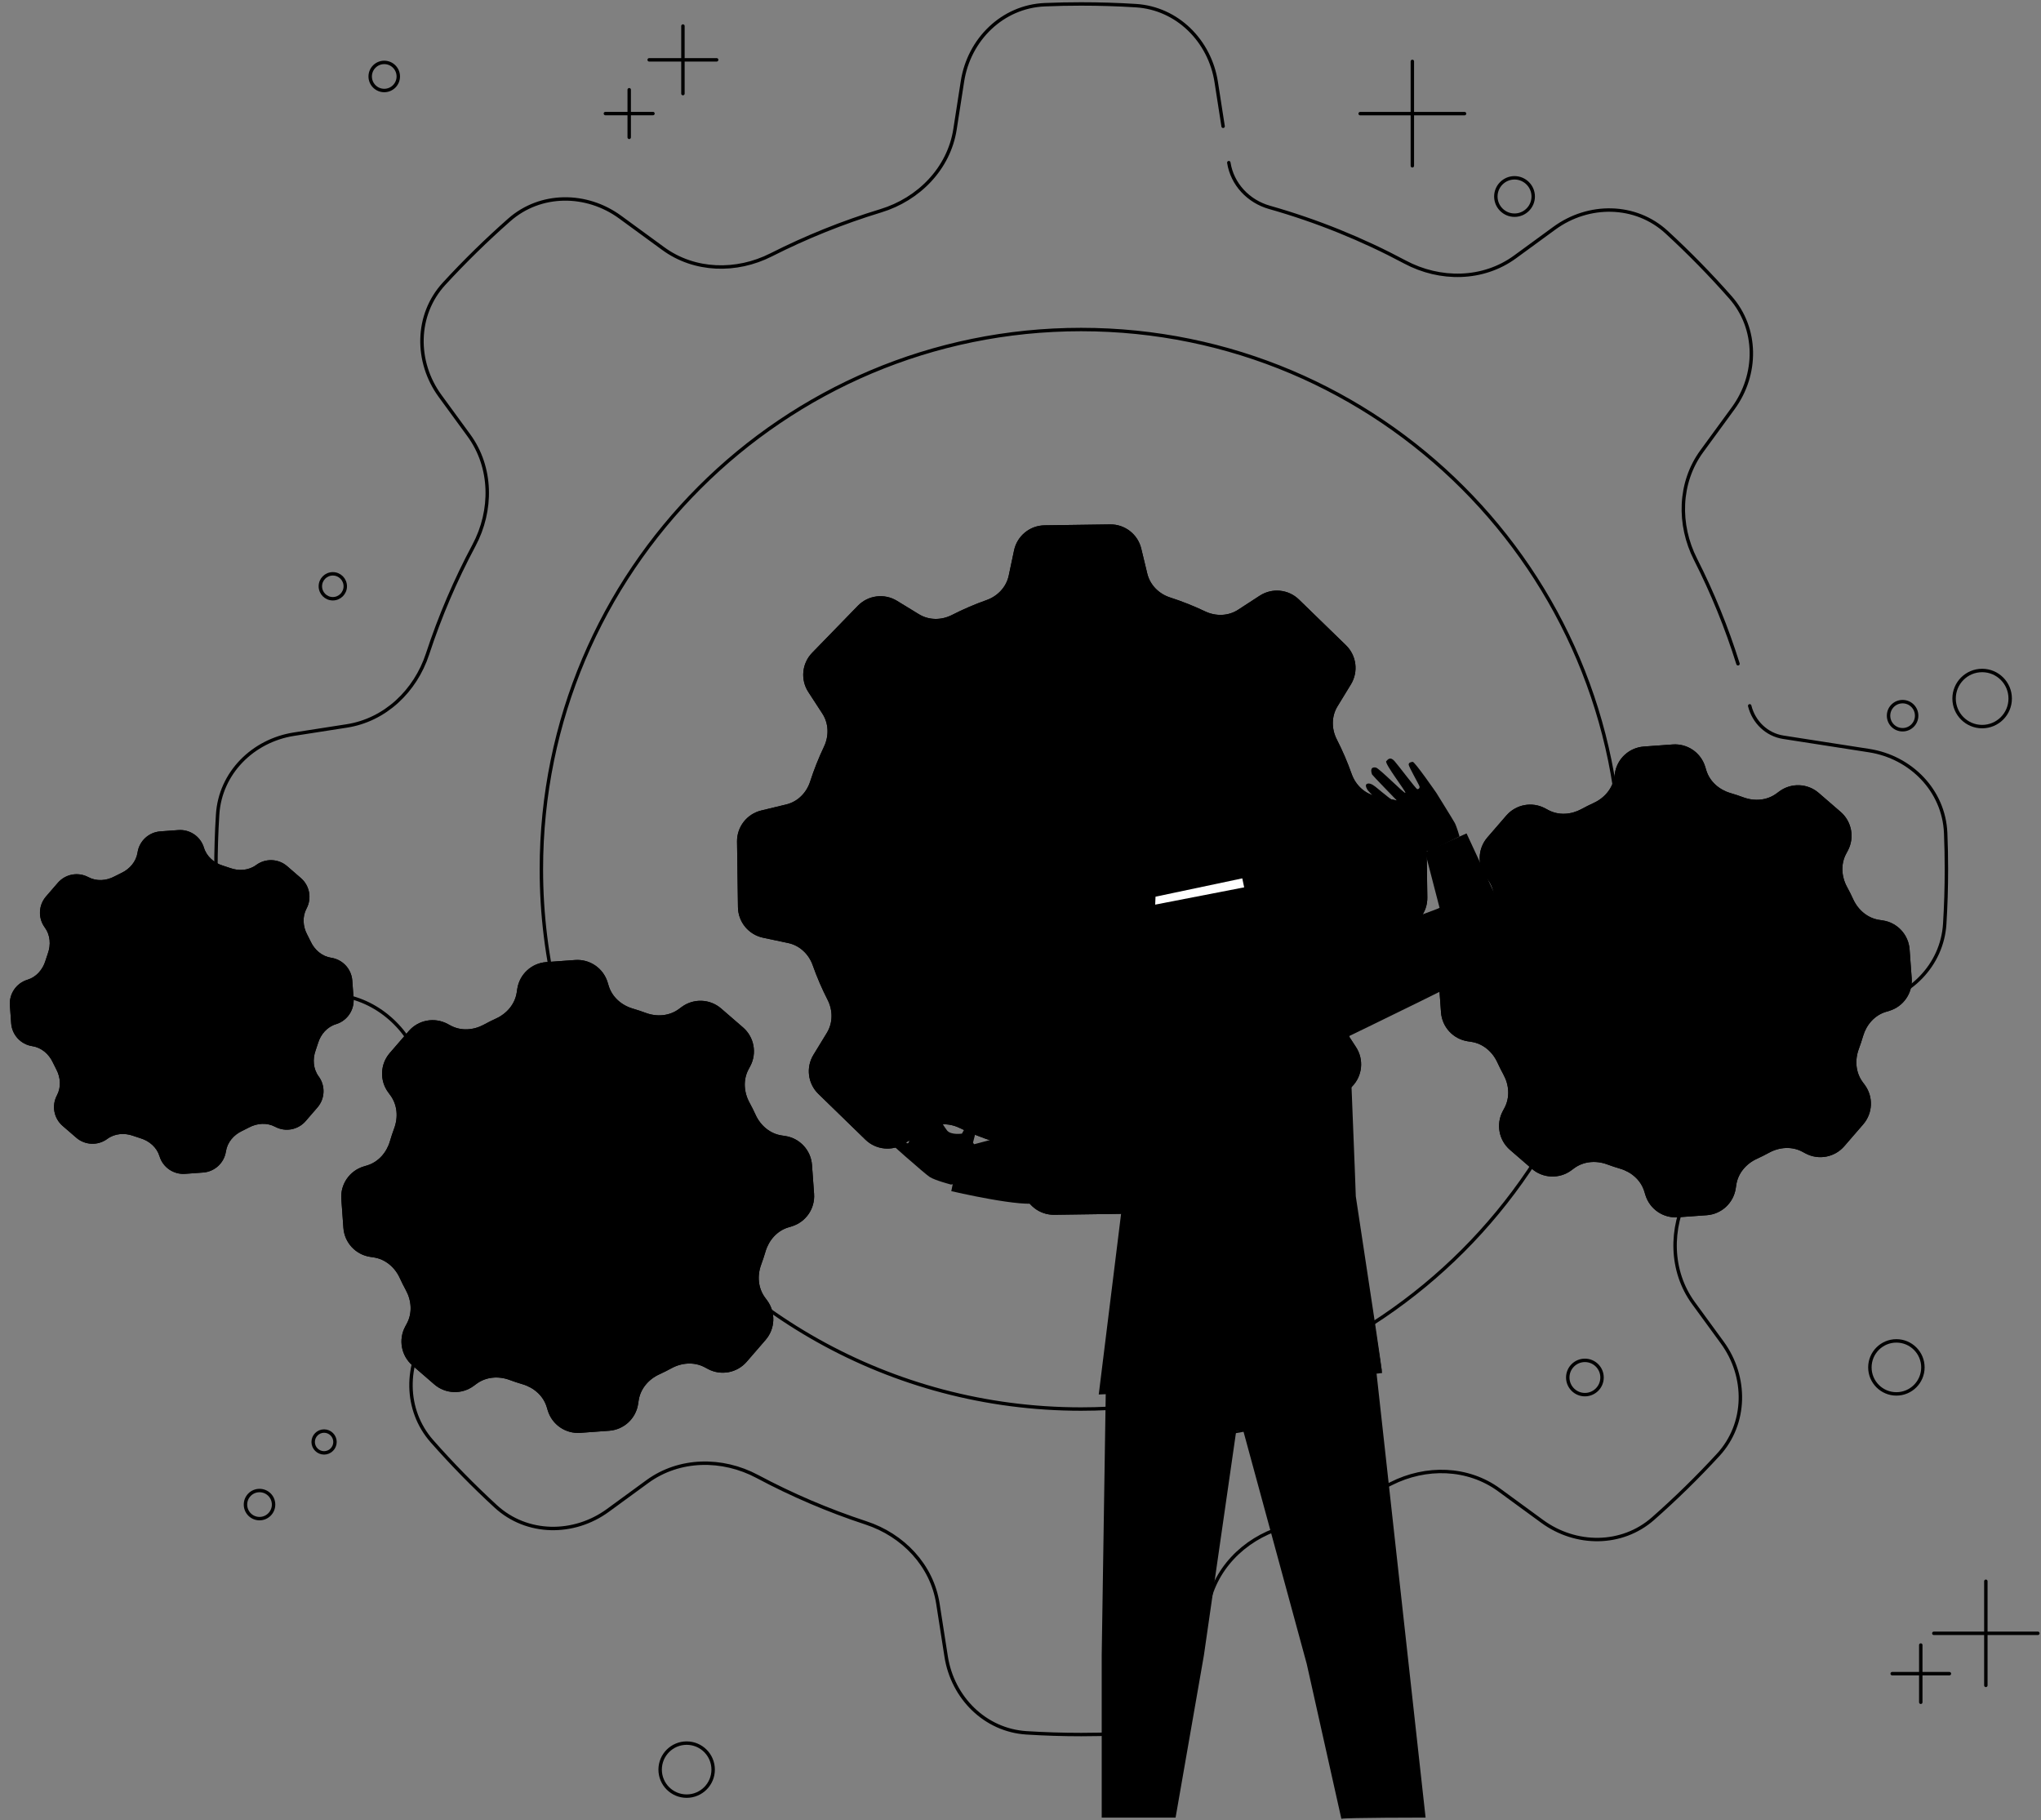 <svg width="517" height="461" viewBox="0 0 517 461" fill="none" xmlns="http://www.w3.org/2000/svg">
<rect x="0" y="0" width="517" height="461" fill="#808080" stroke="none"/>
<path d="M309.823 31.986L308.076 20.768C306.454 10.356 298.233 2.086 287.715 1.43C283.129 1.144 278.505 1 273.847 1C270.77 1 267.707 1.065 264.658 1.192C253.936 1.639 245.449 9.996 243.799 20.6L241.909 32.751C240.363 42.692 232.728 50.457 223.104 53.387C213.462 56.322 204.178 60.073 195.325 64.554C186.552 68.995 175.947 68.766 168.008 62.965L157.081 54.981C148.571 48.763 136.908 48.727 129.001 55.695C123.221 60.789 117.71 66.183 112.495 71.854C105.241 79.741 105.157 91.631 111.478 100.284L118.763 110.258C124.697 118.382 124.788 129.272 120.049 138.146C115.377 146.895 111.434 156.094 108.293 165.659C105.225 175.004 97.564 182.348 87.846 183.861L74.465 185.945C64.052 187.566 55.781 195.787 55.125 206.306C54.84 210.891 54.695 215.515 54.695 220.174C54.695 223.247 54.76 226.307 54.887 229.351C55.333 240.073 63.691 248.56 74.295 250.21L86.447 252.1C96.387 253.646 104.152 261.281 107.082 270.905C110.017 280.544 113.769 289.826 118.256 298.678C122.703 307.454 122.48 318.068 116.677 326.013L108.696 336.939C102.479 345.449 102.443 357.111 109.411 365.017C114.506 370.799 119.903 376.31 125.576 381.525C133.461 388.774 145.345 388.855 153.995 382.537L163.973 375.25C172.093 369.319 182.976 369.225 191.846 373.96C200.604 378.634 209.807 382.577 219.376 385.718C228.716 388.784 236.057 396.439 237.574 406.152L239.667 419.554C241.292 429.962 249.512 438.227 260.026 438.883C264.612 439.169 269.236 439.314 273.891 439.314C276.967 439.314 280.031 439.249 283.08 439.122C293.802 438.675 302.289 430.317 303.939 419.713L305.829 407.562C307.375 397.622 315.01 389.856 324.634 386.927C334.275 383.992 343.559 380.241 352.413 375.759C361.185 371.319 371.791 371.548 379.73 377.348L390.656 385.332C399.166 391.55 410.83 391.587 418.737 384.619C424.518 379.524 430.029 374.128 435.246 368.456C442.498 360.571 442.583 348.683 436.265 340.03L428.97 330.04C423.044 321.924 422.948 311.047 427.681 302.181C432.355 293.425 436.301 284.224 439.444 274.654C442.513 265.31 450.174 257.966 459.892 256.452L473.273 254.369C483.686 252.747 491.957 244.526 492.613 234.008C492.898 229.424 493.042 224.804 493.042 220.151C493.042 217.075 492.978 214.011 492.851 210.963C492.404 200.24 484.046 191.753 473.442 190.104L451.702 186.722C447.524 186.072 444.223 182.875 443.212 178.769V178.769M440.247 168.116C437.376 158.945 433.762 150.098 429.481 141.648C425.035 132.871 425.258 122.256 431.061 114.311L439.042 103.385C445.258 94.876 445.294 83.214 438.327 75.307C433.231 69.526 427.835 64.015 422.162 58.8C414.277 51.551 402.392 51.47 393.743 57.787L383.765 65.075C375.645 71.006 364.762 71.1 355.892 66.364C345.075 60.588 333.579 55.925 321.554 52.515C316.232 51.006 312.118 46.661 311.267 41.196V41.196M152.723 283.623C142.763 264.655 137.134 243.069 137.134 220.162C137.134 144.672 198.345 83.461 273.847 83.461C349.348 83.461 410.559 144.672 410.559 220.162C410.559 295.652 349.348 356.874 273.847 356.874C225.404 356.874 182.847 331.674 158.564 293.672" stroke="#686054" style="stroke:#686054;stroke:color(display-p3 0.408 0.377 0.329);stroke-opacity:1;" stroke-width="0.868" stroke-linecap="round" stroke-linejoin="round"/>
<path fill-rule="evenodd" clip-rule="evenodd" d="M232.782 155.576C235.322 157.129 238.497 157.109 241.148 155.753C243.994 154.298 246.918 153.042 249.898 151.987C252.705 150.993 254.901 148.698 255.518 145.785L256.871 139.395C257.645 135.738 260.848 133.105 264.585 133.052L281.197 132.819C284.934 132.766 288.209 135.307 289.086 138.94L290.619 145.29C291.318 148.184 293.579 150.416 296.413 151.33C299.421 152.3 302.38 153.473 305.267 154.848C307.954 156.128 311.128 156.058 313.623 154.435L319.095 150.876C322.228 148.838 326.355 149.241 329.034 151.846L340.946 163.427C343.625 166.032 344.144 170.145 342.195 173.334L338.794 178.901C337.241 181.441 337.261 184.616 338.617 187.267C340.073 190.114 341.328 193.038 342.383 196.018C343.376 198.826 345.671 201.023 348.584 201.64L354.975 202.993C358.631 203.767 361.264 206.969 361.317 210.706L361.551 227.317C361.604 231.054 359.063 234.329 355.43 235.207L349.078 236.741C346.184 237.44 343.953 239.7 343.039 242.533C342.068 245.541 340.896 248.499 339.521 251.385C338.241 254.073 338.31 257.248 339.933 259.744L343.492 265.215C345.53 268.348 345.127 272.474 342.523 275.154L330.943 287.065C328.338 289.745 324.224 290.264 321.035 288.315L315.468 284.913C312.927 283.361 309.751 283.381 307.1 284.737C304.254 286.192 301.329 287.447 298.35 288.502C295.543 289.495 293.346 291.789 292.729 294.702L291.376 301.093C290.602 304.75 287.4 307.383 283.662 307.436L267.051 307.67C263.314 307.722 260.038 305.181 259.161 301.548L257.628 295.196C256.929 292.302 254.669 290.071 251.835 289.157C248.827 288.187 245.869 287.014 242.982 285.639C240.295 284.359 237.12 284.429 234.625 286.052L229.154 289.611C226.021 291.649 221.895 291.246 219.215 288.641L207.304 277.061C204.624 274.456 204.105 270.342 206.054 267.153L209.456 261.586C211.008 259.046 210.988 255.871 209.633 253.22C208.177 250.373 206.922 247.449 205.867 244.469C204.873 241.661 202.579 239.464 199.665 238.847L193.275 237.494C189.619 236.72 186.986 233.518 186.933 229.78L186.699 213.169C186.647 209.433 189.188 206.158 192.82 205.28L199.173 203.746C202.067 203.047 204.298 200.787 205.212 197.954C206.183 194.946 207.355 191.988 208.729 189.101C210.009 186.413 209.939 183.239 208.316 180.745L204.756 175.272C202.719 172.139 203.121 168.013 205.726 165.333L217.305 153.422C219.91 150.742 224.024 150.223 227.214 152.173L232.782 155.576Z" fill="#E8505B" style="fill:#E8505B;fill:color(display-p3 0.91 0.314 0.357);fill-opacity:1;"/>
<path fill-rule="evenodd" clip-rule="evenodd" d="M232.782 155.576C235.322 157.129 238.497 157.109 241.148 155.753C243.994 154.298 246.918 153.042 249.898 151.987C252.705 150.993 254.901 148.698 255.518 145.785L256.871 139.395C257.645 135.738 260.848 133.105 264.585 133.052L281.197 132.819C284.934 132.766 288.209 135.307 289.086 138.94L290.619 145.29C291.318 148.184 293.579 150.416 296.413 151.33C299.421 152.3 302.38 153.473 305.267 154.848C307.954 156.128 311.128 156.058 313.623 154.435L319.095 150.876C322.228 148.838 326.355 149.241 329.034 151.846L340.946 163.427C343.625 166.032 344.144 170.145 342.195 173.334L338.794 178.901C337.241 181.441 337.261 184.616 338.617 187.267C340.073 190.114 341.328 193.038 342.383 196.018C343.376 198.826 345.671 201.023 348.584 201.64L354.975 202.993C358.631 203.767 361.264 206.969 361.317 210.706L361.551 227.317C361.604 231.054 359.063 234.329 355.43 235.207L349.078 236.741C346.184 237.44 343.953 239.7 343.039 242.533C342.068 245.541 340.896 248.499 339.521 251.385C338.241 254.073 338.31 257.248 339.933 259.744L343.492 265.215C345.53 268.348 345.127 272.474 342.523 275.154L330.943 287.065C328.338 289.745 324.224 290.264 321.035 288.315L315.468 284.913C312.927 283.361 309.751 283.381 307.1 284.737C304.254 286.192 301.329 287.447 298.35 288.502C295.543 289.495 293.346 291.789 292.729 294.702L291.376 301.093C290.602 304.75 287.4 307.383 283.662 307.436L267.051 307.67C263.314 307.722 260.038 305.181 259.161 301.548L257.628 295.196C256.929 292.302 254.669 290.071 251.835 289.157C248.827 288.187 245.869 287.014 242.982 285.639C240.295 284.359 237.12 284.429 234.625 286.052L229.154 289.611C226.021 291.649 221.895 291.246 219.215 288.641L207.304 277.061C204.624 274.456 204.105 270.342 206.054 267.153L209.456 261.586C211.008 259.046 210.988 255.871 209.633 253.22C208.177 250.373 206.922 247.449 205.867 244.469C204.873 241.661 202.579 239.464 199.665 238.847L193.275 237.494C189.619 236.72 186.986 233.518 186.933 229.78L186.699 213.169C186.647 209.433 189.188 206.158 192.82 205.28L199.173 203.746C202.067 203.047 204.298 200.787 205.212 197.954C206.183 194.946 207.355 191.988 208.729 189.101C210.009 186.413 209.939 183.239 208.316 180.745L204.756 175.272C202.719 172.139 203.121 168.013 205.726 165.333L217.305 153.422C219.91 150.742 224.024 150.223 227.214 152.173L232.782 155.576Z" fill="url(#paint0_linear_2840_3378)" style=""/>
<path d="M235.634 198.259V193.096H236.876C237.987 193.096 238.902 193.226 239.556 193.619C240.209 194.011 240.601 194.664 240.601 195.71C240.601 197.475 239.556 198.259 237.072 198.259H235.634ZM232.628 200.742H237.007C241.909 200.742 243.673 198.586 243.673 195.579C243.673 193.553 242.824 192.181 241.32 191.396C240.144 190.743 238.641 190.547 236.811 190.547H235.634V186.625H242.235L243.02 184.207H232.562V200.742H232.628ZM245.699 200.742H248.575L252.3 195.383C253.019 194.403 253.542 193.422 253.869 192.9H253.934C253.869 193.619 253.804 194.534 253.804 195.449V200.677H256.745V188.913H253.869L250.144 194.272C249.49 195.252 248.902 196.233 248.575 196.756H248.51C248.575 196.037 248.64 195.122 248.64 194.207V188.978H245.699V200.742ZM261.777 200.742H264.784V191.396H268.313L269.097 188.913H258.183V191.396H261.777V200.742ZM270.143 206.69H273.084V200.742C273.672 200.939 274.261 201.004 274.914 201.004C278.64 201.004 281.058 198.455 281.058 194.795C281.058 191.004 278.836 188.586 274.587 188.586C272.953 188.586 271.385 188.913 270.078 189.305V206.69H270.143ZM273.084 198.194V191.266C273.542 191.135 273.934 191.07 274.457 191.07C276.613 191.07 277.986 192.246 277.986 194.795C277.986 197.082 276.875 198.52 274.653 198.52C274.065 198.52 273.607 198.39 273.084 198.194ZM282.822 200.742H285.698L289.424 195.383C290.142 194.403 290.665 193.422 290.992 192.9H291.057C290.992 193.619 290.927 194.534 290.927 195.449V200.677H293.868V188.913H290.992L287.267 194.272C286.613 195.252 286.025 196.233 285.698 196.756H285.633C285.698 196.037 285.764 195.122 285.764 194.207V188.978H282.822V200.742ZM296.221 200.742H299.227V195.841H300.992C301.319 195.841 301.645 196.167 302.038 196.952L303.541 200.742H306.743L304.586 196.233C304.194 195.449 303.802 194.991 303.214 194.795V194.73C304.194 194.141 304.325 192.442 304.913 191.592C305.109 191.331 305.371 191.2 305.763 191.2C305.959 191.2 306.22 191.2 306.416 191.331V188.782C306.09 188.651 305.501 188.586 305.175 188.586C304.129 188.586 303.475 188.978 303.018 189.632C302.038 191.07 302.038 193.553 300.6 193.553H299.227V188.913H296.221V200.742ZM313.41 201.004C315.044 201.004 316.547 200.481 317.462 199.827L316.612 197.801C315.763 198.259 314.978 198.586 313.867 198.586C311.841 198.586 310.534 197.279 310.534 194.86C310.534 192.704 311.841 191.004 314.063 191.004C315.24 191.004 316.089 191.331 316.939 191.919V189.37C316.285 188.978 315.24 188.586 313.737 188.586C310.207 188.586 307.462 191.2 307.462 194.926C307.462 198.324 309.554 201.004 313.41 201.004Z" fill="url(#paint1_linear_2840_3378)" style=""/>
<path d="M227.805 255.81H257.804V249.163H238.032C240.759 238.254 257.463 235.867 257.463 223.765C257.463 217.288 253.031 212.516 243.657 212.516C237.861 212.516 232.748 214.22 229.339 215.925L231.384 222.061C234.452 220.527 238.032 219.163 242.464 219.163C245.873 219.163 249.111 220.697 249.111 224.618C249.111 233.481 229.509 234.163 227.805 255.81ZM258.656 245.242H277.917V255.81H285.588V245.242H292.065V238.765H285.588V212.516H279.963L258.656 240.129V245.242ZM267.349 239.106L278.258 224.447C278.258 225.64 277.917 229.39 277.917 232.799V238.936H272.804C271.27 238.936 268.372 239.106 267.349 239.106Z" fill="url(#paint2_linear_2840_3378)" style=""/>
<path d="M317.467 245.239C325.819 245.239 332.637 238.421 332.637 230.069C332.637 221.716 325.819 214.898 317.467 214.898C309.115 214.898 302.297 221.716 302.297 230.069C302.467 238.421 309.115 245.239 317.467 245.239Z" fill="url(#paint3_linear_2840_3378)" style=""/>
<path d="M327.013 230.071H318.661V221.719H316.445V232.287H327.013V230.071Z" fill="url(#paint4_linear_2840_3378)" style=""/>
<path fill-rule="evenodd" clip-rule="evenodd" d="M392.197 205.163C394.823 206.565 397.986 206.345 400.599 204.918C401.617 204.362 402.651 203.844 403.699 203.364C406.407 202.125 408.475 199.722 408.922 196.778L409.061 195.861C409.621 192.166 412.666 189.352 416.393 189.082L423.714 188.553C427.441 188.283 430.858 190.63 431.945 194.206L432.214 195.092C433.08 197.941 435.473 200.022 438.331 200.859C439.438 201.183 440.536 201.547 441.624 201.951C444.415 202.986 447.575 202.749 449.972 200.984L450.716 200.436C453.725 198.219 457.868 198.382 460.695 200.827L466.245 205.629C469.071 208.074 469.828 212.151 468.067 215.447L467.633 216.26C466.231 218.886 466.452 222.048 467.878 224.661C468.434 225.679 468.952 226.714 469.432 227.762C470.672 230.47 473.075 232.539 476.019 232.986L476.935 233.125C480.63 233.685 483.445 236.73 483.714 240.457L484.244 247.777C484.514 251.504 482.167 254.922 478.591 256.008L477.703 256.279C474.854 257.144 472.774 259.537 471.937 262.394C471.613 263.5 471.25 264.598 470.846 265.686C469.81 268.477 470.047 271.638 471.812 274.035L472.36 274.779C474.576 277.788 474.414 281.931 471.969 284.757L467.168 290.307C464.723 293.134 460.646 293.891 457.349 292.13L456.536 291.696C453.91 290.294 450.747 290.515 448.134 291.941C447.116 292.497 446.081 293.015 445.033 293.495C442.325 294.734 440.257 297.137 439.81 300.081L439.671 300.997C439.111 304.692 436.066 307.507 432.339 307.777L425.019 308.306C421.291 308.575 417.874 306.228 416.787 302.653L416.517 301.765C415.652 298.916 413.259 296.836 410.402 295.999C409.295 295.675 408.197 295.311 407.109 294.908C404.318 293.872 401.157 294.109 398.761 295.874L398.017 296.422C395.008 298.638 390.865 298.476 388.039 296.031L382.489 291.23C379.662 288.784 378.905 284.708 380.666 281.411L381.1 280.598C382.502 277.972 382.282 274.81 380.855 272.197C380.299 271.179 379.781 270.144 379.301 269.096C378.062 266.388 375.658 264.318 372.714 263.872L371.799 263.733C368.104 263.172 365.289 260.128 365.019 256.4L364.49 249.081C364.221 245.353 366.567 241.936 370.143 240.849L371.032 240.579C373.88 239.713 375.96 237.321 376.797 234.464C377.121 233.357 377.485 232.259 377.889 231.171C378.924 228.381 378.687 225.22 376.922 222.824L376.373 222.079C374.157 219.07 374.319 214.927 376.764 212.101L381.565 206.551C384.01 203.724 388.087 202.968 391.384 204.728L392.197 205.163Z" fill="#E8505B" style="fill:#E8505B;fill:color(display-p3 0.91 0.314 0.357);fill-opacity:1;"/>
<path fill-rule="evenodd" clip-rule="evenodd" d="M392.197 205.163C394.823 206.565 397.986 206.345 400.599 204.918C401.617 204.362 402.651 203.844 403.699 203.364C406.407 202.125 408.475 199.722 408.922 196.778L409.061 195.861C409.621 192.166 412.666 189.352 416.393 189.082L423.714 188.553C427.441 188.283 430.858 190.63 431.945 194.206L432.214 195.092C433.08 197.941 435.473 200.022 438.331 200.859C439.438 201.183 440.536 201.547 441.624 201.951C444.415 202.986 447.575 202.749 449.972 200.984L450.716 200.436C453.725 198.219 457.868 198.382 460.695 200.827L466.245 205.629C469.071 208.074 469.828 212.151 468.067 215.447L467.633 216.26C466.231 218.886 466.452 222.048 467.878 224.661C468.434 225.679 468.952 226.714 469.432 227.762C470.672 230.47 473.075 232.539 476.019 232.986L476.935 233.125C480.63 233.685 483.445 236.73 483.714 240.457L484.244 247.777C484.514 251.504 482.167 254.922 478.591 256.008L477.703 256.279C474.854 257.144 472.774 259.537 471.937 262.394C471.613 263.5 471.25 264.598 470.846 265.686C469.81 268.477 470.047 271.638 471.812 274.035L472.36 274.779C474.576 277.788 474.414 281.931 471.969 284.757L467.168 290.307C464.723 293.134 460.646 293.891 457.349 292.13L456.536 291.696C453.91 290.294 450.747 290.515 448.134 291.941C447.116 292.497 446.081 293.015 445.033 293.495C442.325 294.734 440.257 297.137 439.81 300.081L439.671 300.997C439.111 304.692 436.066 307.507 432.339 307.777L425.019 308.306C421.291 308.575 417.874 306.228 416.787 302.653L416.517 301.765C415.652 298.916 413.259 296.836 410.402 295.999C409.295 295.675 408.197 295.311 407.109 294.908C404.318 293.872 401.157 294.109 398.761 295.874L398.017 296.422C395.008 298.638 390.865 298.476 388.039 296.031L382.489 291.23C379.662 288.784 378.905 284.708 380.666 281.411L381.1 280.598C382.502 277.972 382.282 274.81 380.855 272.197C380.299 271.179 379.781 270.144 379.301 269.096C378.062 266.388 375.658 264.318 372.714 263.872L371.799 263.733C368.104 263.172 365.289 260.128 365.019 256.4L364.49 249.081C364.221 245.353 366.567 241.936 370.143 240.849L371.032 240.579C373.88 239.713 375.96 237.321 376.797 234.464C377.121 233.357 377.485 232.259 377.889 231.171C378.924 228.381 378.687 225.22 376.922 222.824L376.373 222.079C374.157 219.07 374.319 214.927 376.764 212.101L381.565 206.551C384.01 203.724 388.087 202.968 391.384 204.728L392.197 205.163Z" fill="url(#paint5_linear_2840_3378)" style=""/>
<path d="M433.828 266.761C431.844 266.761 429.756 266.308 427.597 265.436C425.491 264.581 423.368 263.407 421.297 261.981C419.243 260.539 417.26 258.929 415.382 257.168C413.522 255.374 411.837 253.479 410.346 251.533C408.836 249.521 407.625 247.509 406.765 245.563C405.853 243.484 405.396 241.471 405.396 239.576C405.396 238.268 405.642 237.027 406.116 235.87C406.607 234.68 407.397 233.573 408.468 232.617C409.819 231.342 411.363 230.705 413.013 230.705C413.698 230.705 414.4 230.856 414.996 231.124C415.681 231.426 416.26 231.879 416.681 232.483L420.753 237.967C421.121 238.453 421.402 238.922 421.595 239.392C421.823 239.895 421.946 240.398 421.946 240.884C421.946 241.522 421.753 242.142 421.385 242.729C421.121 243.182 420.718 243.668 420.209 244.155L419.015 245.345C419.033 245.396 419.05 245.429 419.068 245.463C419.279 245.815 419.7 246.419 420.507 247.324C421.367 248.263 422.174 249.119 422.982 249.907C424.017 250.879 424.877 251.651 425.684 252.288C426.685 253.093 427.334 253.496 427.72 253.68L427.685 253.764L428.966 252.556C429.51 252.037 430.037 251.651 430.546 251.399C431.511 250.829 432.739 250.728 433.968 251.215C434.424 251.399 434.916 251.651 435.442 252.003L441.269 255.961C441.918 256.38 442.392 256.917 442.673 257.554C442.936 258.191 443.059 258.778 443.059 259.365C443.059 260.17 442.866 260.975 442.497 261.73C442.129 262.484 441.672 263.138 441.093 263.742C440.093 264.799 439.005 265.553 437.741 266.04C436.53 266.509 435.214 266.761 433.828 266.761ZM413.013 233.221C412.048 233.221 411.153 233.623 410.293 234.428C409.486 235.149 408.924 235.937 408.573 236.793C408.204 237.665 408.029 238.587 408.029 239.576C408.029 241.136 408.415 242.83 409.187 244.574C409.977 246.352 411.083 248.196 412.487 250.041C413.891 251.886 415.488 253.68 417.243 255.374C418.998 257.034 420.893 258.577 422.841 259.935C424.737 261.26 426.685 262.333 428.615 263.105C431.616 264.329 434.424 264.614 436.741 263.692C437.636 263.34 438.426 262.803 439.145 262.031C439.549 261.612 439.865 261.159 440.128 260.623C440.339 260.204 440.444 259.768 440.444 259.332C440.444 259.063 440.391 258.795 440.251 258.493C440.198 258.392 440.093 258.208 439.759 257.99L433.933 254.032C433.582 253.797 433.266 253.63 432.968 253.512C432.581 253.361 432.424 253.21 431.827 253.563C431.476 253.73 431.16 253.982 430.809 254.317L429.475 255.575C428.791 256.212 427.738 256.363 426.93 256.078L426.457 255.877C425.737 255.508 424.895 254.938 423.964 254.183C423.122 253.496 422.209 252.691 421.104 251.651C420.244 250.812 419.384 249.924 418.489 248.934C417.664 248.012 417.067 247.224 416.699 246.57L416.488 246.066C416.383 245.681 416.348 245.463 416.348 245.228C416.348 244.624 416.576 244.088 417.015 243.668L418.331 242.36C418.682 242.025 418.945 241.706 419.121 241.421C419.261 241.203 419.314 241.019 419.314 240.851C419.314 240.717 419.261 240.516 419.173 240.314C419.05 240.046 418.857 239.744 418.612 239.425L414.54 233.925C414.365 233.69 414.154 233.522 413.891 233.405C413.61 233.288 413.312 233.221 413.013 233.221ZM427.685 253.781L427.404 254.921L427.878 253.747C427.79 253.73 427.72 253.747 427.685 253.781Z" fill="url(#paint6_linear_2840_3378)" style=""/>
<path fill-rule="evenodd" clip-rule="evenodd" d="M22.378 222.158C24.445 223.262 26.933 223.085 28.999 221.978C29.571 221.672 30.151 221.381 30.736 221.108C32.86 220.114 34.491 218.225 34.843 215.906C35.284 212.997 37.682 210.78 40.617 210.568L45.178 210.238C48.113 210.026 50.804 211.874 51.66 214.69C52.341 216.933 54.227 218.568 56.472 219.246C57.091 219.432 57.706 219.636 58.317 219.857C60.521 220.655 63.008 220.472 64.895 219.082C67.265 217.337 70.526 217.465 72.752 219.39L76.212 222.384C78.436 224.308 79.032 227.517 77.647 230.112C76.543 232.179 76.72 234.667 77.826 236.732C78.133 237.305 78.423 237.885 78.697 238.471C79.69 240.595 81.58 242.226 83.898 242.578C86.808 243.019 89.024 245.416 89.237 248.352L89.566 252.911C89.779 255.847 87.93 258.538 85.114 259.394C82.871 260.076 81.236 261.962 80.558 264.207C80.372 264.826 80.168 265.44 79.947 266.051C79.149 268.255 79.332 270.743 80.722 272.63C82.467 274.999 82.339 278.26 80.414 280.485L77.421 283.946C75.496 286.171 72.288 286.766 69.692 285.381C67.625 284.277 65.137 284.454 63.071 285.56C62.498 285.867 61.919 286.157 61.333 286.431C59.209 287.424 57.578 289.313 57.226 291.631C56.785 294.541 54.387 296.758 51.452 296.97L46.892 297.3C43.957 297.512 41.265 295.664 40.41 292.848C39.728 290.604 37.842 288.969 35.597 288.292C34.978 288.105 34.363 287.901 33.752 287.68C31.549 286.883 29.061 287.066 27.174 288.456C24.805 290.201 21.544 290.073 19.319 288.148L15.858 285.155C13.633 283.23 13.038 280.021 14.424 277.426C15.527 275.359 15.35 272.871 14.244 270.805C13.937 270.232 13.647 269.653 13.373 269.067C12.38 266.943 10.491 265.311 8.172 264.959C5.262 264.518 3.046 262.121 2.834 259.186L2.504 254.626C2.292 251.691 4.14 248.999 6.957 248.143C9.2 247.461 10.835 245.575 11.512 243.33C11.699 242.712 11.903 242.097 12.124 241.486C12.921 239.283 12.738 236.795 11.348 234.908C9.603 232.539 9.731 229.277 11.656 227.051L14.648 223.593C16.573 221.367 19.782 220.771 22.378 222.158Z" fill="#E8505B" style="fill:#E8505B;fill:color(display-p3 0.91 0.314 0.357);fill-opacity:1;"/>
<path fill-rule="evenodd" clip-rule="evenodd" d="M22.378 222.158C24.445 223.262 26.933 223.085 28.999 221.978C29.571 221.672 30.151 221.381 30.736 221.108C32.86 220.114 34.491 218.225 34.843 215.906C35.284 212.997 37.682 210.78 40.617 210.568L45.178 210.238C48.113 210.026 50.804 211.874 51.66 214.69C52.341 216.933 54.227 218.568 56.472 219.246C57.091 219.432 57.706 219.636 58.317 219.857C60.521 220.655 63.008 220.472 64.895 219.082C67.265 217.337 70.526 217.465 72.752 219.39L76.212 222.384C78.436 224.308 79.032 227.517 77.647 230.112C76.543 232.179 76.72 234.667 77.826 236.732C78.133 237.305 78.423 237.885 78.697 238.471C79.69 240.595 81.58 242.226 83.898 242.578C86.808 243.019 89.024 245.416 89.237 248.352L89.566 252.911C89.779 255.847 87.93 258.538 85.114 259.394C82.871 260.076 81.236 261.962 80.558 264.207C80.372 264.826 80.168 265.44 79.947 266.051C79.149 268.255 79.332 270.743 80.722 272.63C82.467 274.999 82.339 278.26 80.414 280.485L77.421 283.946C75.496 286.171 72.288 286.766 69.692 285.381C67.625 284.277 65.137 284.454 63.071 285.56C62.498 285.867 61.919 286.157 61.333 286.431C59.209 287.424 57.578 289.313 57.226 291.631C56.785 294.541 54.387 296.758 51.452 296.97L46.892 297.3C43.957 297.512 41.265 295.664 40.41 292.848C39.728 290.604 37.842 288.969 35.597 288.292C34.978 288.105 34.363 287.901 33.752 287.68C31.549 286.883 29.061 287.066 27.174 288.456C24.805 290.201 21.544 290.073 19.319 288.148L15.858 285.155C13.633 283.23 13.038 280.021 14.424 277.426C15.527 275.359 15.35 272.871 14.244 270.805C13.937 270.232 13.647 269.653 13.373 269.067C12.38 266.943 10.491 265.311 8.172 264.959C5.262 264.518 3.046 262.121 2.834 259.186L2.504 254.626C2.292 251.691 4.14 248.999 6.957 248.143C9.2 247.461 10.835 245.575 11.512 243.33C11.699 242.712 11.903 242.097 12.124 241.486C12.921 239.283 12.738 236.795 11.348 234.908C9.603 232.539 9.731 229.277 11.656 227.051L14.648 223.593C16.573 221.367 19.782 220.771 22.378 222.158Z" fill="url(#paint7_linear_2840_3378)" style=""/>
<path d="M54.106 265.751C53.671 265.751 53.236 265.645 52.843 265.419L47.212 262.263C46.623 262.25 46.033 262.21 45.471 262.131C45.093 262.078 44.77 261.839 44.629 261.494C44.489 261.15 44.559 260.778 44.812 260.5C45.738 259.479 46.216 258.259 46.216 256.959C46.216 253.75 43.225 251.138 39.547 251.138C38.171 251.138 36.851 251.496 35.742 252.186C35.433 252.371 35.054 252.398 34.717 252.252C34.394 252.106 34.155 251.814 34.113 251.47C34.071 251.098 34.043 250.727 34.043 250.343C34.043 243.766 40.08 238.422 47.493 238.422C54.906 238.422 60.944 243.766 60.944 250.343C60.944 253.949 59.175 257.264 56.058 259.532L56.535 263.139C56.647 264.04 56.226 264.889 55.426 265.38C55.033 265.618 54.569 265.751 54.106 265.751ZM47.479 260.261C47.676 260.248 47.872 260.301 48.041 260.407L53.924 263.709C54.078 263.802 54.204 263.762 54.289 263.709C54.359 263.669 54.471 263.563 54.443 263.377L53.896 259.187C53.853 258.816 54.022 258.458 54.331 258.246C57.195 256.349 58.838 253.459 58.838 250.316C58.838 244.84 53.755 240.384 47.493 240.384C41.47 240.384 36.528 244.522 36.163 249.719C37.216 249.335 38.353 249.123 39.533 249.123C44.376 249.123 48.308 252.623 48.308 256.933C48.322 258.1 48.027 259.227 47.479 260.261Z" fill="url(#paint8_linear_2840_3378)" style=""/>
<path d="M35.447 266.916C35.081 266.916 34.73 266.824 34.407 266.625C33.776 266.24 33.439 265.577 33.523 264.874L33.804 262.832C31.908 261.374 30.785 259.212 30.785 256.945C30.785 254.359 32.217 251.946 34.618 250.501C36.064 249.612 37.777 249.135 39.56 249.135C44.404 249.135 48.335 252.635 48.335 256.945C48.335 258.695 47.661 260.419 46.426 261.785C44.839 263.601 42.467 264.662 39.855 264.742L36.429 266.664C36.12 266.837 35.783 266.916 35.447 266.916ZM39.546 251.124C38.17 251.124 36.85 251.482 35.741 252.171C33.944 253.259 32.877 255.035 32.877 256.945C32.877 258.788 33.832 260.472 35.517 261.559C35.84 261.772 36.008 262.13 35.966 262.501L35.657 264.768L39.013 262.885C39.181 262.793 39.364 262.739 39.546 262.739C41.61 262.739 43.562 261.904 44.797 260.485C45.724 259.451 46.215 258.231 46.215 256.932C46.215 253.736 43.225 251.124 39.546 251.124Z" fill="url(#paint9_linear_2840_3378)" style=""/>
<path fill-rule="evenodd" clip-rule="evenodd" d="M114.166 259.757C116.792 261.159 119.954 260.939 122.567 259.512C123.585 258.956 124.62 258.438 125.668 257.958C128.375 256.719 130.444 254.315 130.891 251.371L131.03 250.455C131.59 246.76 134.634 243.945 138.362 243.676L145.682 243.146C149.41 242.877 152.827 245.224 153.914 248.8L154.183 249.686C155.049 252.535 157.442 254.615 160.3 255.452C161.407 255.777 162.505 256.141 163.593 256.544C166.383 257.58 169.544 257.343 171.941 255.578L172.685 255.03C175.694 252.813 179.837 252.976 182.663 255.421L188.213 260.223C191.04 262.668 191.796 266.744 190.036 270.041L189.602 270.854C188.2 273.48 188.421 276.642 189.847 279.255C190.403 280.273 190.921 281.308 191.401 282.356C192.64 285.064 195.044 287.133 197.988 287.58L198.904 287.719C202.599 288.279 205.413 291.323 205.683 295.051L206.213 302.371C206.482 306.098 204.136 309.515 200.56 310.602L199.671 310.872C196.823 311.738 194.743 314.13 193.906 316.988C193.582 318.094 193.218 319.192 192.815 320.279C191.779 323.071 192.015 326.232 193.781 328.629L194.328 329.373C196.545 332.382 196.382 336.524 193.938 339.351L189.136 344.901C186.691 347.728 182.615 348.485 179.318 346.724L178.505 346.29C175.879 344.888 172.716 345.109 170.103 346.535C169.084 347.091 168.05 347.609 167.001 348.089C164.294 349.328 162.226 351.731 161.779 354.674L161.64 355.591C161.08 359.286 158.035 362.101 154.307 362.37L146.987 362.9C143.26 363.169 139.843 360.822 138.756 357.247L138.486 356.358C137.62 353.51 135.228 351.43 132.371 350.593C131.264 350.269 130.166 349.905 129.078 349.501C126.287 348.466 123.126 348.703 120.729 350.468L119.986 351.016C116.977 353.232 112.834 353.07 110.008 350.625L104.458 345.823C101.631 343.378 100.874 339.302 102.635 336.005L103.069 335.192C104.471 332.566 104.25 329.404 102.824 326.791C102.268 325.772 101.75 324.738 101.27 323.69C100.031 320.982 97.627 318.912 94.683 318.466L93.768 318.327C90.072 317.766 87.258 314.722 86.988 310.994L86.459 303.674C86.189 299.947 88.536 296.53 92.112 295.443L93.001 295.173C95.849 294.307 97.929 291.915 98.766 289.058C99.09 287.951 99.454 286.853 99.857 285.765C100.893 282.974 100.656 279.814 98.89 277.418L98.342 276.673C96.126 273.664 96.288 269.521 98.733 266.695L103.533 261.145C105.979 258.318 110.056 257.561 113.353 259.322L114.166 259.757Z" fill="#E8505B" style="fill:#E8505B;fill:color(display-p3 0.91 0.314 0.357);fill-opacity:1;"/>
<path fill-rule="evenodd" clip-rule="evenodd" d="M114.166 259.757C116.792 261.159 119.954 260.939 122.567 259.512C123.585 258.956 124.62 258.438 125.668 257.958C128.375 256.719 130.444 254.315 130.891 251.371L131.03 250.455C131.59 246.76 134.634 243.945 138.362 243.676L145.682 243.146C149.41 242.877 152.827 245.224 153.914 248.8L154.183 249.686C155.049 252.535 157.442 254.615 160.3 255.452C161.407 255.777 162.505 256.141 163.593 256.544C166.383 257.58 169.544 257.343 171.941 255.578L172.685 255.03C175.694 252.813 179.837 252.976 182.663 255.421L188.213 260.223C191.04 262.668 191.796 266.744 190.036 270.041L189.602 270.854C188.2 273.48 188.421 276.642 189.847 279.255C190.403 280.273 190.921 281.308 191.401 282.356C192.64 285.064 195.044 287.133 197.988 287.58L198.904 287.719C202.599 288.279 205.413 291.323 205.683 295.051L206.213 302.371C206.482 306.098 204.136 309.515 200.56 310.602L199.671 310.872C196.823 311.738 194.743 314.13 193.906 316.988C193.582 318.094 193.218 319.192 192.815 320.279C191.779 323.071 192.015 326.232 193.781 328.629L194.328 329.373C196.545 332.382 196.382 336.524 193.938 339.351L189.136 344.901C186.691 347.728 182.615 348.485 179.318 346.724L178.505 346.29C175.879 344.888 172.716 345.109 170.103 346.535C169.084 347.091 168.05 347.609 167.001 348.089C164.294 349.328 162.226 351.731 161.779 354.674L161.64 355.591C161.08 359.286 158.035 362.101 154.307 362.37L146.987 362.9C143.26 363.169 139.843 360.822 138.756 357.247L138.486 356.358C137.62 353.51 135.228 351.43 132.371 350.593C131.264 350.269 130.166 349.905 129.078 349.501C126.287 348.466 123.126 348.703 120.729 350.468L119.986 351.016C116.977 353.232 112.834 353.07 110.008 350.625L104.458 345.823C101.631 343.378 100.874 339.302 102.635 336.005L103.069 335.192C104.471 332.566 104.25 329.404 102.824 326.791C102.268 325.772 101.75 324.738 101.27 323.69C100.031 320.982 97.627 318.912 94.683 318.466L93.768 318.327C90.072 317.766 87.258 314.722 86.988 310.994L86.459 303.674C86.189 299.947 88.536 296.53 92.112 295.443L93.001 295.173C95.849 294.307 97.929 291.915 98.766 289.058C99.09 287.951 99.454 286.853 99.857 285.765C100.893 282.974 100.656 279.814 98.89 277.418L98.342 276.673C96.126 273.664 96.288 269.521 98.733 266.695L103.533 261.145C105.979 258.318 110.056 257.561 113.353 259.322L114.166 259.757Z" fill="url(#paint10_linear_2840_3378)" style=""/>
<g clip-path="url(#clip0_2840_3378)">
<mask id="mask0_2840_3378" style="mask-type:luminance" maskUnits="userSpaceOnUse" x="-137" y="225" width="573" height="546">
<path d="M-136.852 770.551H435.814V225.383H-136.852V770.551Z" fill="white" style="fill:white;fill-opacity:1;"/>
</mask>
<g mask="url(#mask0_2840_3378)">
<path d="M148.68 314.628C147.511 314.553 146.163 314.358 145.1 314.065C144.901 314.01 144.077 313.722 143.867 313.63C140.166 311.998 137.588 308.436 137.588 304.303C137.588 298.634 142.432 294.016 148.391 294.016C153.994 294.016 158.612 298.101 159.142 303.306C159.19 303.778 159.573 304.16 160.047 304.16H162.218C162.7 304.16 163.093 303.764 163.057 303.283C162.505 296.039 156.14 290.305 148.391 290.305C140.284 290.305 133.686 296.583 133.686 304.303C133.686 309.624 136.83 314.253 141.433 316.618C142.264 317.036 143.457 317.468 143.862 317.586C145.174 317.958 146.785 318.205 148.218 318.308C148.705 318.343 150.405 318.361 150.9 318.363H176.909C177.389 318.363 177.777 317.975 177.777 317.496V315.53C177.777 315.051 177.389 314.662 176.909 314.662H150.945C150.588 314.662 149.029 314.65 148.68 314.628ZM150.945 308.817C150.662 308.817 149.177 308.808 148.903 308.786C148.438 308.748 147.765 308.682 147.332 308.588C146.843 308.463 146.384 308.298 146.178 308.19C144.728 307.444 143.74 305.984 143.74 304.303C143.74 301.856 145.821 299.873 148.391 299.873C150.607 299.873 152.459 301.351 152.925 303.33C153.032 303.785 153.407 304.16 153.874 304.16H155.902C156.388 304.16 156.784 303.76 156.719 303.279C156.193 299.346 152.668 296.304 148.391 296.304C143.749 296.304 139.987 299.885 139.987 304.303C139.987 307.418 141.863 310.109 144.595 311.427C145.015 311.661 145.806 311.907 146.031 311.963C146.803 312.156 147.839 312.288 148.68 312.346C148.99 312.371 150.505 312.382 150.831 312.384C150.833 312.384 150.834 312.385 150.834 312.387C150.834 312.388 150.835 312.389 150.837 312.389H176.908C177.388 312.389 177.776 312.001 177.776 311.522V309.684C177.776 309.205 177.388 308.817 176.908 308.817H150.945ZM131.281 317.482C131.281 317.961 130.892 318.35 130.413 318.35H128.22C127.74 318.35 127.352 317.961 127.352 317.482V294.892C127.352 294.413 126.963 294.024 126.484 294.024H122.478C121.999 294.024 121.611 293.636 121.611 293.157V291.151C121.611 290.672 121.999 290.283 122.478 290.283H130.413C130.892 290.283 131.281 290.672 131.281 291.151V317.482ZM118.165 295.894C117.685 295.894 117.297 296.282 117.297 296.761V298.623C117.297 299.102 117.685 299.491 118.165 299.491H120.743C121.222 299.491 121.611 299.879 121.611 300.359V317.482C121.611 317.961 121.999 318.35 122.478 318.35H124.518C124.997 318.35 125.386 317.961 125.386 317.482V296.761C125.386 296.282 124.997 295.894 124.518 295.894H118.165Z" fill="url(#paint11_linear_2840_3378)" style=""/>
</g>
</g>
<path d="M314.484 232.132L293.455 235.269L292.47 217.277C292.47 217.277 290.951 217.211 289.607 209.535C288.263 201.858 285.781 188.848 285.781 188.848C294.385 183.527 305.241 183.095 314.152 187.72L315.475 188.406L314.484 232.132Z" fill="#FFBE9D" style="fill:#FFBE9D;fill:color(display-p3 1 0.745 0.616);fill-opacity:1;"/>
<path d="M314.461 198.271C314.587 198.192 319.682 195.822 320.36 201.109C321.037 206.396 315.402 206.022 315.373 205.872C315.344 205.722 314.461 198.271 314.461 198.271Z" fill="#FFBE9D" style="fill:#FFBE9D;fill:color(display-p3 1 0.745 0.616);fill-opacity:1;"/>
<path d="M288.786 201.295C288.641 201.261 283.581 200.783 284.606 206.014C285.632 211.245 290.861 209.112 290.841 208.959C290.822 208.809 288.786 201.295 288.786 201.295Z" fill="#FFBE9D" style="fill:#FFBE9D;fill:color(display-p3 1 0.745 0.616);fill-opacity:1;"/>
<path d="M316.178 197.391C316.078 201.93 316.613 204.219 316.336 207.285C315.899 212.136 314.081 216.095 310.112 219.125C306.142 222.155 300.257 223.065 296.011 220.503C293.064 218.724 290.826 216.539 289.906 213.292C288.986 210.045 287.653 204.249 287.089 200.923C286.073 194.926 284.727 189.253 284.727 189.253L301.992 183.271L313.042 187.44L316.178 197.391Z" fill="#333439" style="fill:#333439;fill:color(display-p3 0.2 0.204 0.224);fill-opacity:1;"/>
<path d="M301.547 223.237C301.539 223.364 302.991 223.471 304.703 222.999C306.418 222.535 307.607 221.707 307.534 221.602C307.461 221.479 306.211 222.089 304.571 222.53C302.935 222.984 301.545 223.094 301.547 223.237Z" fill="#46474E" style="fill:#46474E;fill:color(display-p3 0.275 0.278 0.306);fill-opacity:1;"/>
<path d="M316.542 205.026C316.332 200.425 315.833 195.205 315.794 190.326C315.779 188.495 316.021 185.812 315.564 184.04C315.107 182.26 314.627 180.435 313.54 178.939C312.175 177.063 309.871 175.864 307.488 175.789C305.106 175.715 302.701 176.767 301.172 178.554C299.578 176.895 296.88 176.335 294.696 177.208C292.512 178.081 290.987 180.329 291.036 182.606C289.585 181.649 287.463 181.77 286.114 182.886C284.764 184.001 284.307 186.013 285.054 187.552C283.812 187.962 282.808 189.005 282.471 190.231C282.135 191.458 282.477 192.832 283.351 193.765C284.372 194.855 285.966 195.289 287.062 196.309C288.325 197.483 288.753 199.422 288.104 201.012" fill="#333439" style="fill:#333439;fill:color(display-p3 0.2 0.204 0.224);fill-opacity:1;"/>
<path d="M289.19 192.694C289.174 192.704 289.247 192.878 289.467 193.156C289.688 193.429 290.069 193.808 290.681 194.11C291.282 194.408 292.143 194.626 293.106 194.442C294.055 194.266 295.09 193.695 295.745 192.692L295.354 192.654C295.727 193.76 296.837 194.641 298.156 194.901C299.479 195.218 301.032 194.757 302.083 193.765C303.065 192.873 303.649 191.695 303.875 190.548L303.452 190.665C304.647 191.923 306.391 192.349 307.821 192.143C309.289 191.948 310.38 191.086 310.99 190.26C311.617 189.418 311.828 188.597 311.89 188.05C311.947 187.495 311.878 187.197 311.859 187.199C311.82 187.2 311.83 187.5 311.724 188.027C311.614 188.547 311.364 189.314 310.742 190.079C310.132 190.835 309.109 191.588 307.77 191.737C306.46 191.9 304.871 191.478 303.819 190.347L303.493 189.996L303.396 190.464C303.179 191.518 302.632 192.605 301.741 193.411C300.776 194.307 299.443 194.708 298.261 194.439C297.078 194.216 296.103 193.451 295.767 192.512L295.615 192.089L295.375 192.474C294.816 193.369 293.893 193.917 293.037 194.102C292.171 194.297 291.373 194.133 290.793 193.884C289.609 193.362 289.244 192.639 289.19 192.694Z" fill="#585960" style="fill:#585960;fill:color(display-p3 0.345 0.349 0.377);fill-opacity:1;"/>
<path d="M288.871 190.613C288.962 190.618 288.714 189.757 289.32 188.575C289.623 188.004 290.169 187.387 290.992 187.06C291.798 186.729 292.863 186.682 293.782 187.121L294.262 187.35L294.134 186.843C294.011 186.36 293.989 185.831 294.071 185.302C294.268 184.116 294.969 183.073 295.859 182.493C296.748 181.896 297.776 181.75 298.59 181.81C300.269 181.954 301.055 182.782 301.103 182.693C301.122 182.676 300.962 182.461 300.566 182.181C300.17 181.909 299.517 181.581 298.63 181.468C297.757 181.359 296.622 181.472 295.602 182.123C294.586 182.756 293.792 183.908 293.573 185.234C293.481 185.825 293.509 186.423 293.654 186.969L294.006 186.692C292.925 186.191 291.723 186.276 290.82 186.676C289.897 187.077 289.313 187.805 289.027 188.444C288.732 189.093 288.698 189.67 288.728 190.046C288.761 190.425 288.846 190.619 288.871 190.613Z" fill="#585960" style="fill:#585960;fill:color(display-p3 0.345 0.349 0.377);fill-opacity:1;"/>
<path d="M300.259 188.926C300.322 188.885 300.196 188.628 300.157 188.2C300.113 187.771 300.19 187.179 300.461 186.557C300.729 185.955 301.064 185.331 301.261 184.996C301.492 184.681 301.778 184.829 301.812 184.796C301.838 184.783 301.821 184.674 301.66 184.603C301.515 184.529 301.211 184.559 301 184.764C300.789 184.967 300.659 185.202 300.483 185.463C300.316 185.728 300.139 186.032 299.994 186.377C299.691 187.062 299.654 187.793 299.806 188.269C299.954 188.753 300.211 188.963 300.259 188.926Z" fill="#585960" style="fill:#585960;fill:color(display-p3 0.345 0.349 0.377);fill-opacity:1;"/>
<path d="M309.687 180.611C309.74 180.582 309.623 180.201 309.2 179.705C308.984 179.464 308.684 179.191 308.257 179.012C307.836 178.827 307.277 178.782 306.763 178.941C305.716 179.263 305.132 180.068 304.817 180.596C304.498 181.146 304.371 181.509 304.427 181.541C304.489 181.578 304.732 181.266 305.112 180.786C305.491 180.317 306.058 179.662 306.904 179.407C307.748 179.136 308.509 179.562 308.944 179.948C309.391 180.338 309.621 180.651 309.687 180.611Z" fill="#585960" style="fill:#585960;fill:color(display-p3 0.345 0.349 0.377);fill-opacity:1;"/>
<path d="M310.536 203.36C310.652 203.413 311.485 201.832 311.869 199.701C312.267 197.571 312.047 195.82 311.918 195.834C311.769 195.841 311.76 197.554 311.373 199.62C311.001 201.688 310.398 203.306 310.536 203.36Z" fill="#585960" style="fill:#585960;fill:color(display-p3 0.345 0.349 0.377);fill-opacity:1;"/>
<path d="M308.396 204.999C308.526 205.037 309.008 203.886 309.328 202.396C309.651 200.906 309.684 199.669 309.549 199.656C309.407 199.642 309.153 200.837 308.834 202.302C308.52 203.766 308.261 204.96 308.396 204.999Z" fill="#585960" style="fill:#585960;fill:color(display-p3 0.345 0.349 0.377);fill-opacity:1;"/>
<path d="M293.452 207.799C293.329 207.792 293.435 210.014 294.814 212.322C296.172 214.643 298.091 215.85 298.147 215.742C298.251 215.628 296.548 214.301 295.252 212.077C293.929 209.87 293.607 207.768 293.452 207.799Z" fill="#585960" style="fill:#585960;fill:color(display-p3 0.345 0.349 0.377);fill-opacity:1;"/>
<path d="M290.499 204.342C290.38 204.305 289.992 206.294 290.826 208.562C291.635 210.84 293.214 212.144 293.283 212.042C293.402 211.944 292.064 210.555 291.301 208.396C290.507 206.25 290.655 204.345 290.499 204.342Z" fill="#585960" style="fill:#585960;fill:color(display-p3 0.345 0.349 0.377);fill-opacity:1;"/>
<path d="M292.516 231.622L292.701 227.109L314.681 222.467L315.458 226.182L292.516 231.622Z" fill="white" style="fill:white;fill-opacity:1;"/>
<path d="M223.722 286.201C223.722 286.201 222.636 286.759 223.393 287.553C224.151 288.348 234.147 297.225 235.498 298.096C236.847 298.966 240.893 300.016 240.893 300.016L243.534 299.525L245.081 293.158L246.945 290.096L246.47 289.392L248.225 282.585C248.225 282.585 246.702 281.967 246.004 283.064C245.022 284.612 243.663 287.113 243.663 287.113C243.663 287.113 240.914 287.531 239.914 286.338C238.913 285.145 233.087 275.312 232.382 275.141C231.677 274.97 230.606 275.185 231.176 276.749C231.747 278.313 235.473 283.889 235.331 284.194C235.189 284.499 234.624 284.919 234.35 284.648C234.077 284.378 228.131 276.527 227.19 276.393C226.186 276.249 225.467 277.06 226.389 278.574C227.311 280.088 232.149 285.607 231.927 285.961C231.705 286.315 231.062 285.887 231.062 285.887C231.062 285.887 225.529 280.111 224.753 280.214C223.891 280.328 223.757 281.196 224.194 281.913C224.631 282.63 230.236 288.05 230.335 288.481C230.399 288.763 230.162 289.878 229.711 289.497C229.261 289.117 224.161 285.834 223.722 286.201Z" fill="#FFBE9D" style="fill:#FFBE9D;fill:color(display-p3 1 0.745 0.616);fill-opacity:1;"/>
<path d="M280.234 343.692L279.07 419.205L279.072 460.345H297.784L304.963 419.205L313.133 362.493L314.932 362.382L331.006 421.426L339.779 460.656C341.024 460.345 361.11 460.345 361.11 460.345L348.04 341.976L345.862 329.217L289.846 330.462L280.234 343.692Z" fill="url(#paint12_linear_2840_3378)" style=""/>
<path d="M343.207 303.019L341.587 259.343L338.892 229.182H320.527L315.838 224.609L292.281 229.182L290.101 235.761C290.101 235.761 271.182 241.784 270.133 243.62C270.133 243.62 276.768 269.809 279.893 284.484C282.038 294.554 284.295 304.874 284.295 304.874L278.32 353.189C278.082 353.189 314.712 351.577 314.712 351.577L350.098 347.75L343.207 303.019Z" fill="#585960" style="fill:#585960;fill:color(display-p3 0.345 0.349 0.377);fill-opacity:1;"/>
<path d="M362.341 215.452C362.341 215.452 356.951 215.874 356.632 215.874C356.312 215.874 350.763 216.384 350.763 216.384C350.763 216.384 351.018 215.045 352.294 214.47C353.57 213.896 356.003 213.007 356.258 212.561C356.514 212.114 357.079 211.472 356.569 210.77C356.059 210.068 346.762 200.631 346.442 200.121C346.123 199.611 345.613 198.654 346.442 198.463C347.272 198.272 348.292 199.165 348.994 199.738C349.696 200.312 353.315 203.371 353.698 203.179C354.081 202.987 353.762 202.669 353.762 202.669C353.762 202.669 347.613 196.342 347.55 196.15C347.486 195.959 346.762 194.093 348.513 194.399C349.351 194.546 355.74 201.074 355.995 200.82C356.251 200.564 350.637 193.356 351.147 192.782C351.657 192.208 352.232 191.634 353.252 192.782C354.272 193.931 358.668 199.799 358.99 199.863C359.312 199.927 359.695 199.607 359.567 199.161C359.44 198.714 356.827 194.166 356.827 193.655C356.827 193.145 357.34 193.019 357.85 192.955C358.36 192.892 363.84 200.82 363.84 200.82C363.84 200.82 368.069 207.624 368.496 208.41C368.993 209.323 369.709 211.855 369.709 211.855L362.341 215.452Z" fill="#FFBE9D" style="fill:#FFBE9D;fill:color(display-p3 1 0.745 0.616);fill-opacity:1;"/>
<path d="M360.991 215.802L364.664 229.97L356.268 233.119L338.164 229.183V255.945L340.724 262.905C340.724 262.905 378.611 244.621 381.127 242.607C385.831 238.845 378.363 225.888 378.363 225.888L371.486 211.078L360.991 215.802Z" fill="#585960" style="fill:#585960;fill:color(display-p3 0.345 0.349 0.377);fill-opacity:1;"/>
<path d="M270.128 243.623L265.891 252.107L255.184 287.554L243.218 290.746L240.969 301.683C240.969 301.683 259.68 306.069 263.151 304.562C269.045 302.003 278.881 277.598 278.881 277.598L277.55 256.734L270.128 243.623Z" fill="#585960" style="fill:#585960;fill:color(display-p3 0.345 0.349 0.377);fill-opacity:1;"/>
<path d="M376.529 235.766C376.422 235.884 374.313 233.596 370.947 231.914C367.599 230.195 364.507 229.848 364.539 229.691C364.545 229.634 365.322 229.644 366.553 229.879C367.781 230.112 369.455 230.614 371.168 231.479C372.877 232.348 374.273 233.402 375.187 234.254C376.105 235.107 376.573 235.728 376.529 235.766Z" fill="#46474E" style="fill:#46474E;fill:color(display-p3 0.275 0.278 0.306);fill-opacity:1;"/>
<path d="M372.956 229.888C372.914 230.035 370.917 229.359 368.388 229.536C365.856 229.68 363.961 230.604 363.901 230.463C363.824 230.371 365.703 229.204 368.357 229.049C371.008 228.868 373.019 229.787 372.956 229.888Z" fill="#46474E" style="fill:#46474E;fill:color(display-p3 0.275 0.278 0.306);fill-opacity:1;"/>
<path d="M320.516 229.184C320.533 229.213 320.166 229.465 319.487 229.899C319.151 230.122 318.727 230.375 318.22 230.644C317.719 230.92 317.15 231.241 316.494 231.541C315.206 232.194 313.608 232.833 311.814 233.483C310.008 234.099 307.991 234.685 305.844 235.17C301.54 236.119 297.559 236.495 294.682 236.598C293.242 236.652 292.077 236.656 291.272 236.624C290.467 236.597 290.023 236.566 290.023 236.532C290.023 236.498 290.468 236.466 291.271 236.434C292.073 236.408 293.234 236.351 294.663 236.253C297.523 236.062 301.468 235.635 305.738 234.694C307.868 234.214 309.87 233.645 311.668 233.058C313.454 232.436 315.051 231.835 316.348 231.228C317.007 230.949 317.583 230.653 318.093 230.401C318.608 230.158 319.042 229.93 319.391 229.733C320.098 229.353 320.498 229.155 320.516 229.184Z" fill="#46474E" style="fill:#46474E;fill:color(display-p3 0.275 0.278 0.306);fill-opacity:1;"/>
<path d="M326.056 304.918C326.062 304.951 325.581 305.072 324.705 305.263C323.83 305.461 322.549 305.683 320.959 305.897C317.78 306.328 313.328 306.599 308.435 306.233C303.54 305.855 299.179 304.917 296.102 304.01C294.562 303.558 293.329 303.147 292.494 302.818C291.657 302.498 291.2 302.305 291.211 302.274C291.222 302.242 291.702 302.374 292.555 302.638C293.406 302.911 294.649 303.271 296.193 303.677C299.278 304.494 303.613 305.372 308.47 305.746C313.326 306.109 317.745 305.896 320.917 305.554C322.505 305.385 323.788 305.217 324.67 305.076C325.556 304.944 326.049 304.886 326.056 304.918Z" fill="#46474E" style="fill:#46474E;fill:color(display-p3 0.275 0.278 0.306);fill-opacity:1;"/>
<path d="M254.532 290.802C254.403 290.764 255.717 285.87 257.467 279.871C259.217 273.871 260.74 269.039 260.869 269.076C260.998 269.114 259.685 274.007 257.935 280.008C256.184 286.006 254.661 290.839 254.532 290.802Z" fill="#46474E" style="fill:#46474E;fill:color(display-p3 0.275 0.278 0.306);fill-opacity:1;"/>
<path d="M311.968 319.078C312.103 319.074 312.348 324.522 312.516 331.242C312.683 337.966 312.71 343.417 312.576 343.42C312.441 343.424 312.196 337.978 312.028 331.255C311.861 324.533 311.834 319.081 311.968 319.078Z" fill="#46474E" style="fill:#46474E;fill:color(display-p3 0.275 0.278 0.306);fill-opacity:1;"/>
<path d="M325.392 360.478C325.417 360.611 320.657 361.593 314.764 362.674C308.868 363.754 304.071 364.522 304.047 364.389C304.023 364.257 308.781 363.274 314.677 362.193C320.569 361.114 325.368 360.346 325.392 360.478Z" fill="#585960" style="fill:#585960;fill:color(display-p3 0.345 0.349 0.377);fill-opacity:1;"/>
<path d="M346.986 417.764C346.983 417.92 344.177 417.731 340.863 418.557C337.541 419.351 335.138 420.812 335.064 420.675C335.032 420.625 335.591 420.194 336.594 419.655C337.595 419.116 339.056 418.499 340.748 418.084C342.44 417.673 344.021 417.546 345.159 417.564C346.296 417.581 346.99 417.705 346.986 417.764Z" fill="#585960" style="fill:#585960;fill:color(display-p3 0.345 0.349 0.377);fill-opacity:1;"/>
<path d="M295.735 421.441C295.703 421.584 293.97 421.226 291.821 421.329C289.67 421.413 287.975 421.92 287.931 421.78C287.879 421.669 289.565 420.932 291.8 420.843C294.034 420.738 295.776 421.326 295.735 421.441Z" fill="#585960" style="fill:#585960;fill:color(display-p3 0.345 0.349 0.377);fill-opacity:1;"/>
<path d="M284.31 304.875C284.293 304.879 284.241 304.714 284.157 304.397C284.064 304.025 283.949 303.565 283.808 303.005C283.51 301.723 283.105 299.984 282.613 297.867C281.624 293.459 280.283 287.487 278.802 280.888C277.328 274.286 275.995 268.313 275.01 263.903C274.535 261.782 274.147 260.041 273.86 258.756C273.74 258.191 273.641 257.727 273.561 257.353C273.498 257.031 273.473 256.859 273.489 256.856C273.505 256.852 273.562 257.015 273.657 257.329C273.76 257.698 273.888 258.155 274.044 258.711C274.372 259.913 274.815 261.661 275.346 263.824C276.407 268.151 277.799 274.146 279.278 280.783C280.757 287.416 282.045 293.434 282.951 297.794C283.382 299.926 283.734 301.675 283.995 302.966C284.099 303.534 284.184 304 284.253 304.377C284.306 304.7 284.326 304.871 284.31 304.875Z" fill="#46474E" style="fill:#46474E;fill:color(display-p3 0.275 0.278 0.306);fill-opacity:1;"/>
<path d="M340.664 244.316C340.672 244.315 340.687 244.406 340.706 244.583C340.726 244.787 340.749 245.046 340.78 245.368C340.84 246.059 340.921 247.079 341.005 248.392C341.184 251.018 341.391 254.822 341.628 259.522C342.097 268.923 342.647 281.914 343.186 296.264C343.271 298.576 343.354 300.853 343.433 303.013L343.43 302.985C345.342 315.61 347.034 326.783 348.256 334.841C348.839 338.83 349.309 342.046 349.639 344.304C349.788 345.389 349.905 346.242 349.99 346.86C350.023 347.131 350.049 347.349 350.07 347.524C350.085 347.673 350.09 347.75 350.082 347.752C350.075 347.753 350.055 347.678 350.025 347.531C349.992 347.358 349.952 347.142 349.901 346.874C349.797 346.26 349.652 345.411 349.467 344.331C349.102 342.079 348.583 338.87 347.939 334.891C346.678 326.838 344.929 315.673 342.954 303.059L342.953 303.045L342.952 303.03C342.871 300.87 342.786 298.592 342.7 296.28C341.589 267.95 340.768 246.971 340.664 244.316Z" fill="#46474E" style="fill:#46474E;fill:color(display-p3 0.275 0.278 0.306);fill-opacity:1;"/>
<g opacity="0.3">
<path d="M318.07 230.844C309.216 234.412 300.468 236.614 290.969 236.621C292.182 237.942 294.061 238.63 295.924 238.802C297.787 238.973 299.656 238.679 301.482 238.327C306.104 237.436 310.635 236.163 315.002 234.529C316.51 233.965 318.277 232.339 318.07 230.844Z" fill="#333439" style="fill:#333439;fill:color(display-p3 0.2 0.204 0.224);fill-opacity:1;"/>
</g>
<g opacity="0.3">
<path d="M273.984 258.379C274.129 261.789 273.752 265.887 274.466 269.223C275.18 272.559 276.495 275.83 278.728 278.392C277.077 271.968 275.682 264.929 273.984 258.379Z" fill="#333439" style="fill:#333439;fill:color(display-p3 0.2 0.204 0.224);fill-opacity:1;"/>
</g>
<g opacity="0.3">
<path d="M301.454 309.779L301.164 309.734C304.029 312.99 308.785 313.329 313.121 313.359C317.458 313.389 322.17 313.109 325.079 309.893C317.305 311.458 309.213 311.418 301.454 309.779Z" fill="#333439" style="fill:#333439;fill:color(display-p3 0.2 0.204 0.224);fill-opacity:1;"/>
</g>
<path d="M357.758 15.549V41.992" stroke="#686054" style="stroke:#686054;stroke:color(display-p3 0.408 0.377 0.329);stroke-opacity:1;" stroke-width="0.868" stroke-linecap="round" stroke-linejoin="round"/>
<path d="M370.982 28.779H344.539" stroke="#686054" style="stroke:#686054;stroke:color(display-p3 0.408 0.377 0.329);stroke-opacity:1;" stroke-width="0.868" stroke-linecap="round" stroke-linejoin="round"/>
<path d="M172.992 6.596V23.706" stroke="#686054" style="stroke:#686054;stroke:color(display-p3 0.408 0.377 0.329);stroke-opacity:1;" stroke-width="0.868" stroke-linecap="round" stroke-linejoin="round"/>
<path d="M181.536 15.156H164.438" stroke="#686054" style="stroke:#686054;stroke:color(display-p3 0.408 0.377 0.329);stroke-opacity:1;" stroke-width="0.868" stroke-linecap="round" stroke-linejoin="round"/>
<path d="M159.383 22.73V34.782" stroke="#FFA469" style="stroke:#FFA469;stroke:color(display-p3 1 0.643 0.412);stroke-opacity:1;" stroke-width="0.868" stroke-linecap="round" stroke-linejoin="round"/>
<path d="M165.404 28.762H153.352" stroke="#FFA469" style="stroke:#FFA469;stroke:color(display-p3 1 0.643 0.412);stroke-opacity:1;" stroke-width="0.868" stroke-linecap="round" stroke-linejoin="round"/>
<path d="M486.547 416.645V431.136" stroke="#686054" style="stroke:#686054;stroke:color(display-p3 0.408 0.377 0.329);stroke-opacity:1;" stroke-width="0.868" stroke-linecap="round" stroke-linejoin="round"/>
<path d="M493.796 423.895H479.305" stroke="#686054" style="stroke:#686054;stroke:color(display-p3 0.408 0.377 0.329);stroke-opacity:1;" stroke-width="0.868" stroke-linecap="round" stroke-linejoin="round"/>
<path d="M503.031 400.492V426.857" stroke="#686054" style="stroke:#686054;stroke:color(display-p3 0.408 0.377 0.329);stroke-opacity:1;" stroke-width="0.868" stroke-linecap="round" stroke-linejoin="round"/>
<path d="M516.205 413.676H489.852" stroke="#686054" style="stroke:#686054;stroke:color(display-p3 0.408 0.377 0.329);stroke-opacity:1;" stroke-width="0.868" stroke-linecap="round" stroke-linejoin="round"/>
<path d="M405.809 348.883C405.809 351.278 403.862 353.225 401.467 353.225C399.072 353.225 397.125 351.278 397.125 348.883C397.125 346.488 399.072 344.541 401.467 344.541C403.862 344.541 405.809 346.488 405.809 348.883Z" stroke="#FFA469" style="stroke:#FFA469;stroke:color(display-p3 1 0.643 0.412);stroke-opacity:1;" stroke-width="0.868" stroke-linecap="round" stroke-linejoin="round"/>
<path d="M84.304 151.645C86.047 151.645 87.46 150.232 87.46 148.49C87.46 146.747 86.047 145.334 84.304 145.334C82.561 145.334 81.148 146.747 81.148 148.49C81.148 150.232 82.561 151.645 84.304 151.645Z" stroke="#FFA469" style="stroke:#FFA469;stroke:color(display-p3 1 0.643 0.412);stroke-opacity:1;" stroke-width="0.868" stroke-linecap="round" stroke-linejoin="round"/>
<path d="M97.332 22.924C99.297 22.924 100.89 21.331 100.89 19.365C100.89 17.4 99.297 15.807 97.332 15.807C95.367 15.807 93.773 17.4 93.773 19.365C93.773 21.331 95.367 22.924 97.332 22.924Z" stroke="#686054" style="stroke:#686054;stroke:color(display-p3 0.408 0.377 0.329);stroke-opacity:1;" stroke-width="0.868" stroke-linecap="round" stroke-linejoin="round"/>
<path d="M388.373 49.767C388.373 52.385 386.247 54.5 383.64 54.5C381.032 54.5 378.906 52.374 378.906 49.767C378.906 47.159 381.032 45.033 383.64 45.033C386.247 45.033 388.373 47.159 388.373 49.767Z" stroke="#686054" style="stroke:#686054;stroke:color(display-p3 0.408 0.377 0.329);stroke-opacity:1;" stroke-width="0.868" stroke-linecap="round" stroke-linejoin="round"/>
<path d="M173.933 454.911C177.641 454.911 180.647 451.905 180.647 448.197C180.647 444.488 177.641 441.482 173.933 441.482C170.225 441.482 167.219 444.488 167.219 448.197C167.219 451.905 170.225 454.911 173.933 454.911Z" stroke="#686054" style="stroke:#686054;stroke:color(display-p3 0.408 0.377 0.329);stroke-opacity:1;" stroke-width="0.868" stroke-linecap="round" stroke-linejoin="round"/>
<path d="M69.297 381.07C69.297 383.029 67.708 384.629 65.738 384.629C63.769 384.629 62.18 383.04 62.18 381.07C62.18 379.101 63.769 377.512 65.738 377.512C67.708 377.512 69.297 379.101 69.297 381.07Z" stroke="#686054" style="stroke:#686054;stroke:color(display-p3 0.408 0.377 0.329);stroke-opacity:1;" stroke-width="0.868" stroke-linecap="round" stroke-linejoin="round"/>
<path d="M84.856 365.211C84.856 366.733 83.614 367.975 82.092 367.975C80.57 367.975 79.328 366.733 79.328 365.211C79.328 363.689 80.57 362.447 82.092 362.447C83.614 362.447 84.856 363.689 84.856 365.211Z" stroke="#FFA469" style="stroke:#FFA469;stroke:color(display-p3 1 0.643 0.412);stroke-opacity:1;" stroke-width="0.868" stroke-linecap="round" stroke-linejoin="round"/>
<path d="M480.37 353.038C484.079 353.038 487.085 350.032 487.085 346.324C487.085 342.615 484.079 339.609 480.37 339.609C476.662 339.609 473.656 342.615 473.656 346.324C473.656 350.032 476.662 353.038 480.37 353.038Z" stroke="#686054" style="stroke:#686054;stroke:color(display-p3 0.408 0.377 0.329);stroke-opacity:1;" stroke-width="0.868" stroke-linecap="round" stroke-linejoin="round"/>
<path d="M509.196 176.922C509.196 180.85 506.018 184.028 502.09 184.028C498.162 184.028 494.984 180.85 494.984 176.922C494.984 172.994 498.162 169.816 502.09 169.816C506.018 169.816 509.196 172.994 509.196 176.922Z" stroke="#686054" style="stroke:#686054;stroke:color(display-p3 0.408 0.377 0.329);stroke-opacity:1;" stroke-width="0.868" stroke-linecap="round" stroke-linejoin="round"/>
<path d="M485.5 181.266C485.5 183.224 483.911 184.824 481.941 184.824C479.972 184.824 478.383 183.235 478.383 181.266C478.383 179.296 479.972 177.707 481.941 177.707C483.911 177.707 485.5 179.296 485.5 181.266Z" stroke="#686054" style="stroke:#686054;stroke:color(display-p3 0.408 0.377 0.329);stroke-opacity:1;" stroke-width="0.868" stroke-linecap="round" stroke-linejoin="round"/>
<defs>
<linearGradient id="paint0_linear_2840_3378" x1="166.485" y1="199.653" x2="195.225" y2="270.007" gradientUnits="userSpaceOnUse">
<stop stop-color="#FFD66B" style="stop-color:#FFD66B;stop-color:color(display-p3 1 0.838 0.421);stop-opacity:1;"/>
<stop offset="1" stop-color="#FFA469" style="stop-color:#FFA469;stop-color:color(display-p3 1 0.643 0.412);stop-opacity:1;"/>
</linearGradient>
<linearGradient id="paint1_linear_2840_3378" x1="244.779" y1="188.755" x2="254.196" y2="216.843" gradientUnits="userSpaceOnUse">
<stop stop-color="#4F5058" style="stop-color:#4F5058;stop-color:color(display-p3 0.31 0.314 0.345);stop-opacity:1;"/>
<stop offset="1" stop-color="#C27B4C" style="stop-color:#C27B4C;stop-color:color(display-p3 0.759 0.481 0.298);stop-opacity:1;"/>
</linearGradient>
<linearGradient id="paint2_linear_2840_3378" x1="237.051" y1="221.273" x2="266.759" y2="256.102" gradientUnits="userSpaceOnUse">
<stop stop-color="#4F5058" style="stop-color:#4F5058;stop-color:color(display-p3 0.31 0.314 0.345);stop-opacity:1;"/>
<stop offset="1" stop-color="#C27B4C" style="stop-color:#C27B4C;stop-color:color(display-p3 0.759 0.481 0.298);stop-opacity:1;"/>
</linearGradient>
<linearGradient id="paint3_linear_2840_3378" x1="306.663" y1="221.036" x2="327.172" y2="237.236" gradientUnits="userSpaceOnUse">
<stop stop-color="#4F5058" style="stop-color:#4F5058;stop-color:color(display-p3 0.31 0.314 0.345);stop-opacity:1;"/>
<stop offset="1" stop-color="#C27B4C" style="stop-color:#C27B4C;stop-color:color(display-p3 0.759 0.481 0.298);stop-opacity:1;"/>
</linearGradient>
<linearGradient id="paint4_linear_2840_3378" x1="317.966" y1="223.856" x2="325.11" y2="229.499" gradientUnits="userSpaceOnUse">
<stop stop-color="#4F5058" style="stop-color:#4F5058;stop-color:color(display-p3 0.31 0.314 0.345);stop-opacity:1;"/>
<stop offset="1" stop-color="#C27B4C" style="stop-color:#C27B4C;stop-color:color(display-p3 0.759 0.481 0.298);stop-opacity:1;"/>
</linearGradient>
<linearGradient id="paint5_linear_2840_3378" x1="349.995" y1="238.637" x2="372.43" y2="285.57" gradientUnits="userSpaceOnUse">
<stop stop-color="#FFD66B" style="stop-color:#FFD66B;stop-color:color(display-p3 1 0.838 0.421);stop-opacity:1;"/>
<stop offset="1" stop-color="#FFA469" style="stop-color:#FFA469;stop-color:color(display-p3 1 0.643 0.412);stop-opacity:1;"/>
</linearGradient>
<linearGradient id="paint6_linear_2840_3378" x1="410.816" y1="237.998" x2="435.414" y2="258.294" gradientUnits="userSpaceOnUse">
<stop stop-color="#4F5058" style="stop-color:#4F5058;stop-color:color(display-p3 0.31 0.314 0.345);stop-opacity:1;"/>
<stop offset="1" stop-color="#C27B4C" style="stop-color:#C27B4C;stop-color:color(display-p3 0.759 0.481 0.298);stop-opacity:1;"/>
</linearGradient>
<linearGradient id="paint7_linear_2840_3378" x1="-8.069" y1="246.645" x2="8.252" y2="280.788" gradientUnits="userSpaceOnUse">
<stop stop-color="#FFD66B" style="stop-color:#FFD66B;stop-color:color(display-p3 1 0.838 0.421);stop-opacity:1;"/>
<stop offset="1" stop-color="#FFA469" style="stop-color:#FFA469;stop-color:color(display-p3 1 0.643 0.412);stop-opacity:1;"/>
</linearGradient>
<linearGradient id="paint8_linear_2840_3378" x1="37.914" y1="243.95" x2="56.318" y2="258.259" gradientUnits="userSpaceOnUse">
<stop stop-color="#4F5058" style="stop-color:#4F5058;stop-color:color(display-p3 0.31 0.314 0.345);stop-opacity:1;"/>
<stop offset="1" stop-color="#C27B4C" style="stop-color:#C27B4C;stop-color:color(display-p3 0.759 0.481 0.298);stop-opacity:1;"/>
</linearGradient>
<linearGradient id="paint9_linear_2840_3378" x1="33.31" y1="252.732" x2="45.293" y2="262.073" gradientUnits="userSpaceOnUse">
<stop stop-color="#4F5058" style="stop-color:#4F5058;stop-color:color(display-p3 0.31 0.314 0.345);stop-opacity:1;"/>
<stop offset="1" stop-color="#C27B4C" style="stop-color:#C27B4C;stop-color:color(display-p3 0.759 0.481 0.298);stop-opacity:1;"/>
</linearGradient>
<linearGradient id="paint10_linear_2840_3378" x1="71.963" y1="293.231" x2="94.398" y2="340.164" gradientUnits="userSpaceOnUse">
<stop stop-color="#FFD66B" style="stop-color:#FFD66B;stop-color:color(display-p3 1 0.838 0.421);stop-opacity:1;"/>
<stop offset="1" stop-color="#FFA469" style="stop-color:#FFA469;stop-color:color(display-p3 1 0.643 0.412);stop-opacity:1;"/>
</linearGradient>
<linearGradient id="paint11_linear_2840_3378" x1="125.999" y1="312.683" x2="143.047" y2="283.68" gradientUnits="userSpaceOnUse">
<stop stop-color="#4F5058" style="stop-color:#4F5058;stop-color:color(display-p3 0.31 0.314 0.345);stop-opacity:1;"/>
<stop offset="1" stop-color="#C27B4C" style="stop-color:#C27B4C;stop-color:color(display-p3 0.759 0.481 0.298);stop-opacity:1;"/>
</linearGradient>
<linearGradient id="paint12_linear_2840_3378" x1="318.809" y1="329.217" x2="318.809" y2="460.345" gradientUnits="userSpaceOnUse">
<stop stop-color="#46474E" style="stop-color:#46474E;stop-color:color(display-p3 0.275 0.278 0.306);stop-opacity:1;"/>
<stop offset="1" stop-color="#393A3F" style="stop-color:#393A3F;stop-color:color(display-p3 0.224 0.228 0.247);stop-opacity:1;"/>
</linearGradient>
<clipPath id="clip0_2840_3378">
<rect width="59.904" height="28.08" fill="white" style="fill:white;fill-opacity:1;" transform="translate(116.75 290.287)"/>
</clipPath>
</defs>
</svg>
